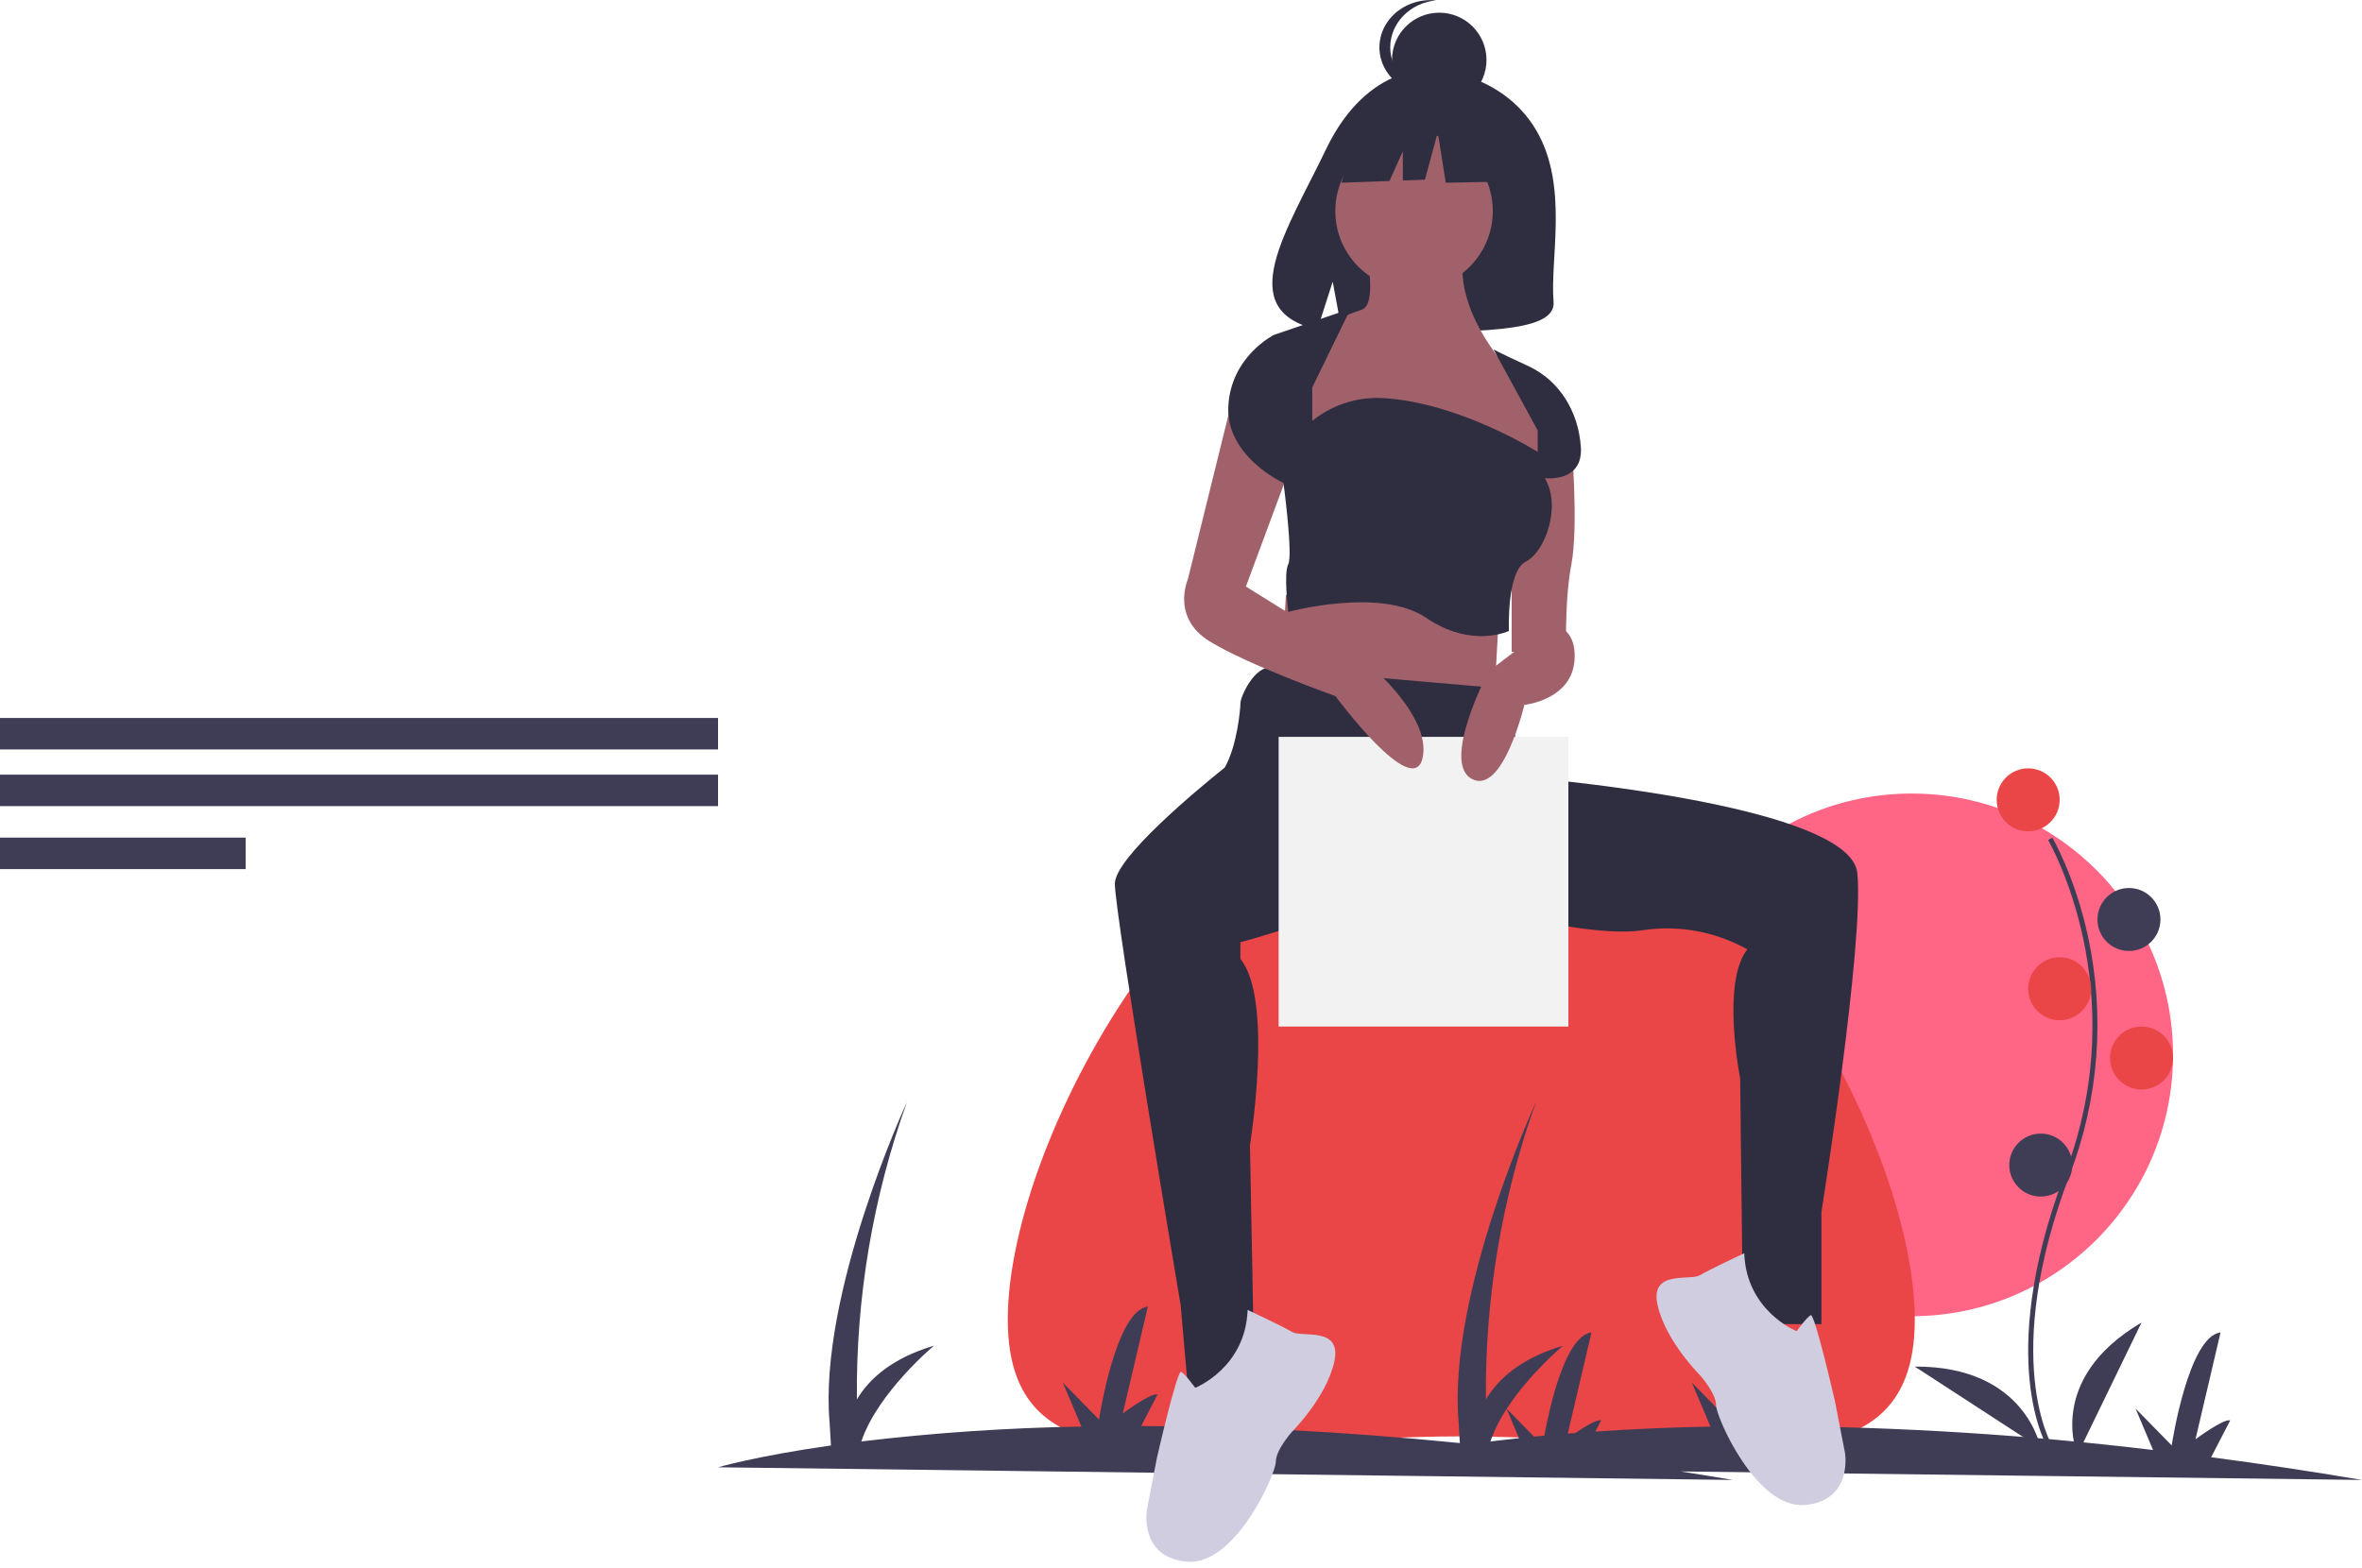 <svg width="375" height="249" viewBox="0 0 375 249" fill="none" xmlns="http://www.w3.org/2000/svg">
<circle cx="303.5" cy="167.515" r="41.5" fill="#FF6584"/>
<rect y="114.015" width="114" height="5" fill="#3F3D56"/>
<rect y="123.015" width="114" height="5" fill="#3F3D56"/>
<rect y="133.015" width="39" height="5" fill="#3F3D56"/>
<path d="M304 209.533C304 238.827 271.765 228.097 232 228.097C192.235 228.097 160 238.827 160 209.533C160 180.239 192.236 122.015 232 122.015C271.764 122.015 304 180.239 304 209.533Z" fill="#EB4647"/>
<path fill-rule="evenodd" clip-rule="evenodd" d="M351.046 231.411C358.712 232.415 366.697 233.616 375 235.015L266.812 233.666C269.547 234.092 272.32 234.542 275.13 235.015L114 233.006C114 233.006 119.997 231.239 131.925 229.54L131.71 225.91C129.915 205.469 143.985 175.015 143.985 175.015C138.566 190.166 135.878 206.149 136.044 222.229C137.91 219.083 141.481 215.709 148.288 213.695C148.288 213.695 139.374 221.107 136.751 228.901C148.348 227.52 160.009 226.732 171.688 226.54L168.743 219.566L174.486 225.423C174.486 225.423 177.099 208.099 182.239 207.482L178.262 224.449C178.262 224.449 182.752 221.102 183.774 221.455L181.18 226.457C195.707 226.489 212.581 227.238 231.773 229.159L231.581 225.91C229.785 205.469 243.855 175.015 243.855 175.015C238.436 190.166 235.748 206.149 235.914 222.229C237.78 219.083 241.351 215.709 248.158 213.695C248.158 213.695 242.845 218.116 239.215 223.718L243.548 228.137C244.086 228.084 244.632 228.032 245.184 227.981C245.967 223.716 248.479 212.097 252.672 211.594L248.906 227.658C249.305 227.625 249.702 227.593 250.107 227.561C251.515 226.606 253.558 225.342 254.206 225.566L253.291 227.331C258.807 226.956 264.892 226.673 271.558 226.54L268.613 219.566L274.356 225.423C274.356 225.423 276.97 208.099 282.11 207.482L278.132 224.449C278.132 224.449 282.622 221.102 283.644 221.455L281.05 226.457C301.365 226.566 321.657 227.837 341.826 230.262L339.046 223.677L344.788 229.534C344.788 229.534 347.402 212.21 352.542 211.594L348.564 228.56C348.564 228.56 353.054 225.213 354.077 225.566L351.046 231.411ZM241.162 228.382L239.202 223.739C238.132 225.348 237.265 227.081 236.621 228.901C238.064 228.723 239.582 228.55 241.162 228.382Z" fill="#3F3D56"/>
<path d="M325.166 230.015C325.076 229.873 322.968 226.436 322.237 219.3C321.566 212.753 321.997 201.717 327.86 186.324C338.968 157.161 325.301 133.632 325.161 133.397L325.835 133.015C325.871 133.075 329.397 139.074 331.481 148.627C334.233 161.292 333.231 174.46 328.591 186.589C317.503 215.701 325.746 229.483 325.831 229.619L325.166 230.015Z" fill="#3F3D56"/>
<circle cx="322" cy="127.015" r="5" fill="#EB4647"/>
<circle cx="338" cy="146.015" r="5" fill="#3F3D56"/>
<circle cx="327" cy="157.015" r="5" fill="#EB4647"/>
<circle cx="340" cy="168.015" r="5" fill="#EB4647"/>
<circle cx="324" cy="185.015" r="5" fill="#3F3D56"/>
<path d="M329.815 231.015C329.815 231.015 324.722 219.015 340 210.015L329.815 231.015Z" fill="#3F3D56"/>
<path d="M324 230.015C324 230.015 321.712 216.904 304 217.016L324 230.015Z" fill="#3F3D56"/>
<path d="M243.873 20.648C238.446 11.477 227.711 11.05 227.711 11.05C227.711 11.05 217.249 9.712 210.538 23.679C204.283 36.697 195.65 49.267 209.148 52.314L211.587 44.724L213.096 52.879C215.018 53.017 216.946 53.05 218.872 52.978C233.327 52.511 247.094 53.115 246.651 47.926C246.061 41.03 249.094 29.472 243.873 20.648Z" fill="#2F2E41"/>
<path d="M204.154 94.495L203 114.655L236.847 118.015L238 97.108L226.462 90.015L204.154 94.495Z" fill="#A0616A"/>
<path d="M294.872 138.632C293.87 128.963 254.098 124.574 244.54 123.657L240.966 121.576L239.827 109.447C239.827 109.447 204.522 106.415 201.865 106.036C199.208 105.657 196.93 110.584 196.93 111.721C196.93 112.543 196.433 118.412 194.439 121.89C190.132 125.345 177 136.218 177 140.337C177 145.264 187.44 207.234 187.44 207.234L188.578 220.12L199.208 222.015L198.449 181.84C198.449 181.84 202.245 158.719 196.93 152.276V149.623C196.93 149.623 212.518 145.568 218.012 141.153C219.604 140.812 224.077 139.97 226.548 140.702C226.887 140.901 227.278 141.106 227.712 141.314C227.768 141.364 227.82 141.418 227.869 141.474C227.869 141.474 227.885 141.45 227.912 141.409C235.019 144.73 253.25 148.919 260.706 147.728C266.457 146.852 272.336 147.919 277.409 150.76C273.234 156.066 276.271 171.227 276.271 171.227L276.65 203.823L281.965 210.266H289.178V192.452C289.178 192.452 296.011 149.623 294.872 138.632Z" fill="#2F2E41"/>
<circle cx="224.5" cy="33.515" r="12.5" fill="#A0616A"/>
<path d="M216.88 40.015C216.88 40.015 218.78 48.441 216.12 49.207C214.016 49.91 211.98 50.807 210.04 51.888L207 61.845V71.803L243.86 76.015L245 72.569V67.59L240.82 59.93L238.92 58.015C238.92 58.015 230.56 48.824 232.46 40.015L216.88 40.015Z" fill="#A0616A"/>
<path d="M249.474 70.015C249.474 70.015 250.658 83.477 249.474 89.631C248.289 95.785 248.684 105.015 248.684 105.015L240 103.477V82.708L241.974 71.554L249.474 70.015Z" fill="#A0616A"/>
<circle cx="228.5" cy="9.515" r="7.5" fill="#2F2E41"/>
<path d="M220.718 7.515C220.719 3.679 223.86 0.462 228 0.058C224.903 -0.246 221.89 1.105 220.239 3.538C218.587 5.971 218.587 9.06 220.239 11.493C221.89 13.926 224.903 15.277 228 14.973C223.86 14.569 220.719 11.352 220.718 7.515Z" fill="#2F2E41"/>
<path d="M241.492 19.338L230.807 14.015L216.053 16.193L213 29.015L220.599 28.737L222.722 24.026V28.66L226.228 28.531L228.263 21.031L229.535 29.015L242 28.773L241.492 19.338Z" fill="#2F2E41"/>
<rect x="203" y="117.015" width="46" height="46" fill="#F2F2F2"/>
<path d="M195.501 64.015L188.586 92.008C188.586 92.008 185.896 98.061 192.043 101.843C198.19 105.626 212.02 110.544 212.02 110.544C212.02 110.544 224.313 127.188 225.85 120.379C227.386 113.57 216.63 104.87 216.63 104.87L197.806 93.143L205.105 73.472L195.501 64.015Z" fill="#A0616A"/>
<path d="M244.67 99.043C244.67 99.043 250.361 98.285 249.982 104.73C249.602 111.176 242.014 111.935 242.014 111.935C242.014 111.935 238.599 126.343 233.666 123.689C228.734 121.035 236.322 106.626 236.322 106.626L242.773 101.697L244.67 99.043Z" fill="#A0616A"/>
<path d="M208.338 61.527L214.43 49.015L202.246 53.186C202.246 53.186 195.392 56.598 195.012 64.56C194.631 72.522 203.769 76.693 203.769 76.693C203.769 76.693 205.292 88.067 204.531 89.583C203.769 91.1 204.531 97.166 204.531 97.166C204.531 97.166 219.19 93.185 226.424 98.114C233.658 103.043 239.56 100.199 239.56 100.199C239.56 100.199 239.179 90.721 242.225 89.204C245.272 87.688 247.937 80.484 245.272 75.934C245.272 75.934 251.364 76.693 250.983 71.005C250.602 65.318 247.556 60.39 242.606 58.115C237.656 55.84 237.109 55.477 237.109 55.477L244.129 68.352V71.764C244.129 71.764 231.702 63.865 219.406 63.207C215.395 63.024 211.456 64.315 208.338 66.835L208.338 66.835V61.527Z" fill="#2F2E41"/>
<path d="M198.076 208.015C198.076 208.015 203.514 210.554 205.114 211.506C206.713 212.458 213.112 210.554 211.832 216.265C210.552 221.977 205.114 227.371 205.114 227.371C205.114 227.371 202.554 230.226 202.554 232.13C202.554 234.034 196.156 248.63 188.478 247.995C180.8 247.361 182.08 239.745 182.08 239.745L183.68 231.496C183.68 231.496 186.879 217.534 187.519 217.852C188.158 218.169 189.758 220.39 189.758 220.39C189.758 220.39 197.756 217.217 198.076 208.015Z" fill="#D0CDE1"/>
<path d="M276.924 199.015C276.924 199.015 271.486 201.554 269.886 202.506C268.287 203.458 261.888 201.554 263.168 207.265C264.448 212.977 269.886 218.371 269.886 218.371C269.886 218.371 272.446 221.226 272.446 223.13C272.446 225.034 278.844 239.63 286.522 238.995C294.2 238.361 292.92 230.745 292.92 230.745L291.32 222.496C291.32 222.496 288.121 208.534 287.481 208.852C286.842 209.169 285.242 211.39 285.242 211.39C285.242 211.39 277.244 208.217 276.924 199.015Z" fill="#D0CDE1"/>
</svg>
